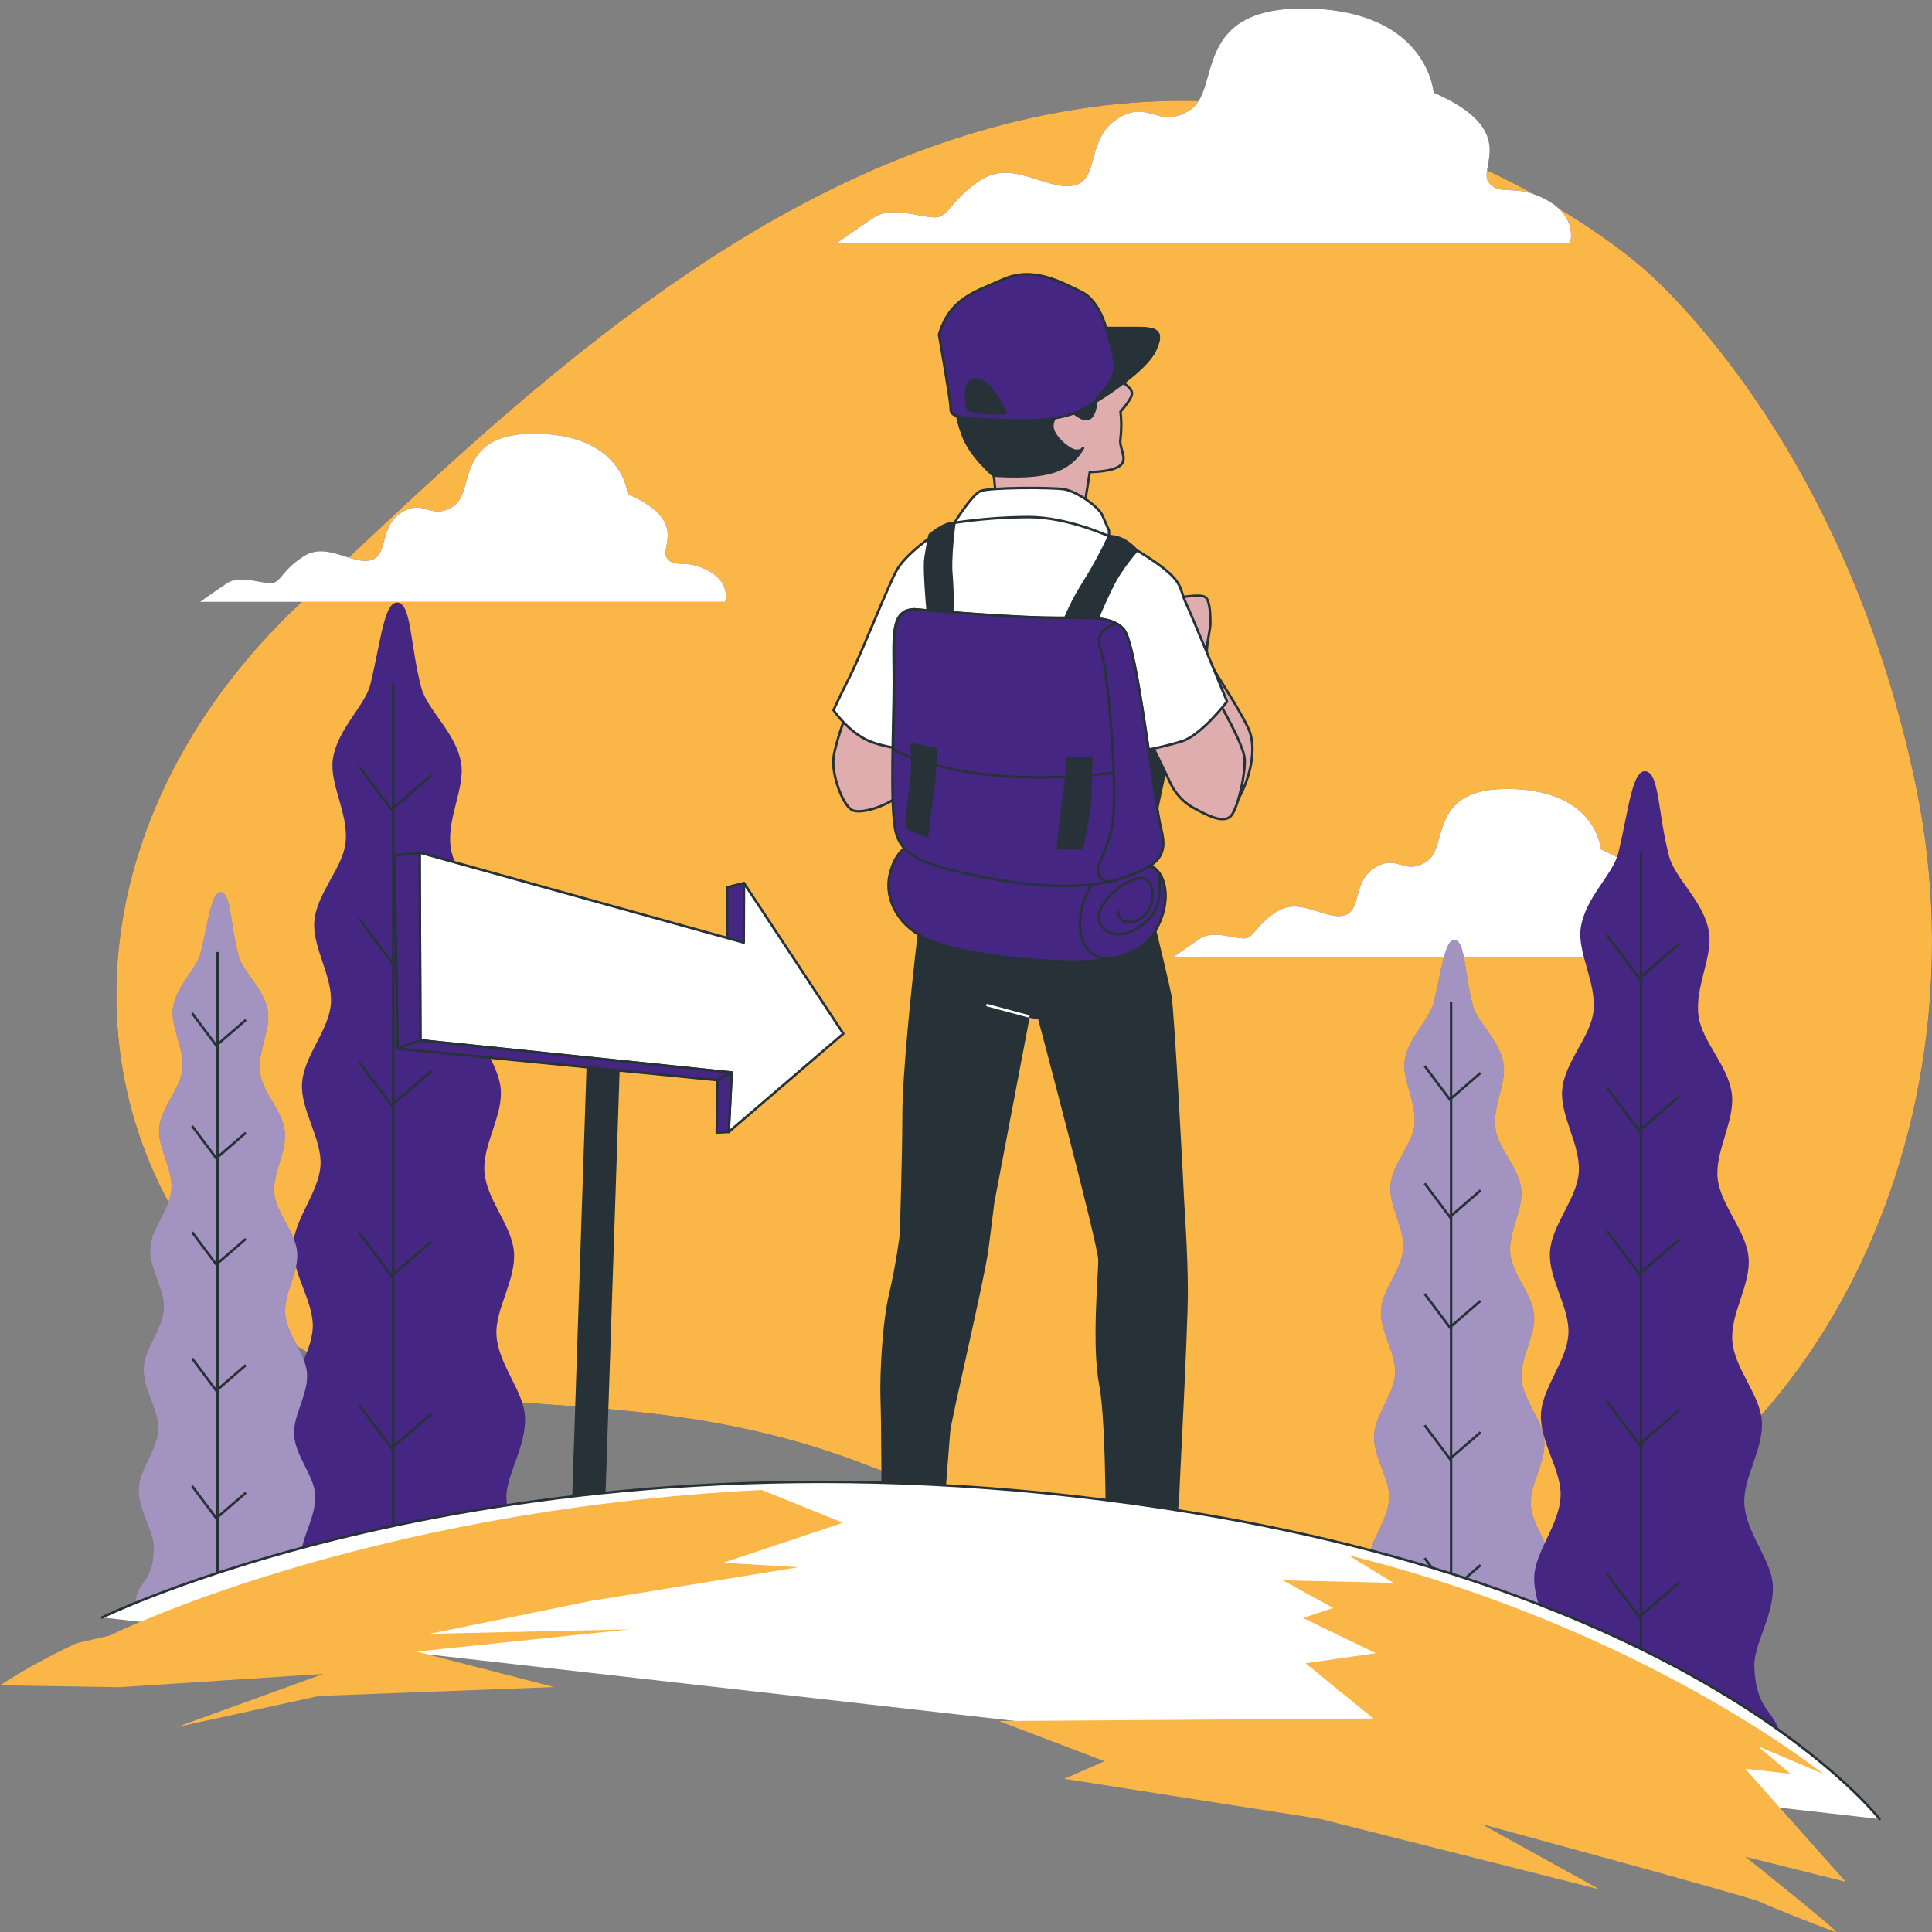 <svg width="600" height="600" viewBox="0 0 600 600" fill="none" xmlns="http://www.w3.org/2000/svg">
<rect x="0" y="0" width="600" height="600" fill="#808080" stroke="none"/>
<g clip-path="url(#clip0_3406_27172)">
<path d="M509.791 82.902C509.791 82.902 438.328 18.992 337.79 33.413C237.251 47.833 158.687 125.773 93.357 187.233C28.027 248.692 18.008 334.201 66.529 394.802C115.051 455.403 177.93 420.834 266.451 453.967C354.973 487.1 373.513 509.371 465.874 488.91C558.234 468.45 617.946 355.551 595.129 244.712C572.312 133.873 509.791 82.902 509.791 82.902Z" fill="#462683"/>
<path d="M509.791 82.902C509.791 82.902 438.328 18.992 337.79 33.413C237.251 47.833 158.687 125.773 93.357 187.233C28.027 248.692 18.008 334.201 66.529 394.802C115.051 455.403 177.93 420.834 266.451 453.967C354.973 487.1 373.513 509.371 465.874 488.91C558.234 468.45 617.946 355.551 595.129 244.712C572.312 133.873 509.791 82.902 509.791 82.902Z" fill="#FAB748"/>
<path d="M522.311 287.595C515.226 283.741 511.995 286.956 509.42 283.741C506.845 280.526 516.521 272.129 497.169 263.748C497.169 263.748 495.889 245.707 469.451 245.02C443.013 244.334 450.114 263.077 443.029 267.588C435.943 272.098 434.008 265.013 426.907 269.523C419.806 274.033 423.037 283.054 417.247 284.349C411.457 285.645 403.7 278.544 396.615 283.054C389.529 287.564 389.513 291.435 386.299 291.435C383.084 291.435 376.622 288.86 372.768 291.435C368.913 294.01 364.387 297.24 364.387 297.24H527.477C527.477 297.24 529.412 291.466 522.311 287.595Z" fill="#462683"/>
<path d="M522.311 287.595C515.226 283.741 511.995 286.956 509.42 283.741C506.845 280.526 516.521 272.129 497.169 263.748C497.169 263.748 495.889 245.707 469.451 245.02C443.013 244.334 450.114 263.077 443.029 267.588C435.943 272.098 434.008 265.013 426.907 269.523C419.806 274.033 423.037 283.054 417.247 284.349C411.457 285.645 403.7 278.544 396.615 283.054C389.529 287.564 389.513 291.435 386.299 291.435C383.084 291.435 376.622 288.86 372.768 291.435C368.913 294.01 364.387 297.24 364.387 297.24H527.477C527.477 297.24 529.412 291.466 522.311 287.595Z" fill="white"/>
<path d="M480.359 62.109C470.464 56.694 465.954 61.204 462.349 56.694C458.743 52.184 472.259 40.526 445.228 28.774C445.228 28.774 443.433 3.553 406.492 2.648C369.551 1.743 379.477 27.868 369.567 34.173C359.656 40.479 356.941 30.568 347.046 36.873C337.151 43.179 341.631 55.804 333.531 57.599C325.431 59.394 314.6 49.484 304.768 55.804C294.935 62.125 294.857 67.51 290.347 67.51C285.837 67.51 276.831 63.904 271.432 67.51C266.032 71.115 259.711 75.609 259.711 75.609H487.569C487.569 75.609 490.269 67.51 480.359 62.109Z" fill="#462683"/>
<path d="M480.359 62.109C470.464 56.694 465.954 61.204 462.349 56.694C458.743 52.184 472.259 40.526 445.228 28.774C445.228 28.774 443.433 3.553 406.492 2.648C369.551 1.743 379.477 27.868 369.567 34.173C359.656 40.479 356.941 30.568 347.046 36.873C337.151 43.179 341.631 55.804 333.531 57.599C325.431 59.394 314.6 49.484 304.768 55.804C294.935 62.125 294.857 67.51 290.347 67.51C285.837 67.51 276.831 63.904 271.432 67.51C266.032 71.115 259.711 75.609 259.711 75.609H487.569C487.569 75.609 490.269 67.51 480.359 62.109Z" fill="white"/>
<path d="M220.053 177.271C212.968 173.401 209.737 176.632 207.162 173.401C204.587 170.17 214.248 161.805 194.911 153.424C194.911 153.424 193.615 135.367 167.193 134.696C140.771 134.025 147.857 152.753 140.756 157.264C133.654 161.774 131.735 154.688 124.649 159.199C117.564 163.709 120.779 172.73 114.973 174.025C109.168 175.321 101.442 168.22 94.341 172.73C87.24 177.24 87.256 181.111 84.025 181.111C80.794 181.111 74.365 178.536 70.494 181.111C66.624 183.686 62.113 186.916 62.113 186.916H225.172C225.172 186.916 227.139 181.142 220.053 177.271Z" fill="#462683"/>
<path d="M220.053 177.271C212.968 173.401 209.737 176.632 207.162 173.401C204.587 170.17 214.248 161.805 194.911 153.424C194.911 153.424 193.615 135.367 167.193 134.696C140.771 134.025 147.857 152.753 140.756 157.264C133.654 161.774 131.735 154.688 124.649 159.199C117.564 163.709 120.779 172.73 114.973 174.025C109.168 175.321 101.442 168.22 94.341 172.73C87.24 177.24 87.256 181.111 84.025 181.111C80.794 181.111 74.365 178.536 70.494 181.111C66.624 183.686 62.113 186.916 62.113 186.916H225.172C225.172 186.916 227.139 181.142 220.053 177.271Z" fill="white"/>
<path d="M291.158 470.6H292.375C294.825 470.507 300.178 470.335 301.645 470.335C303.487 470.335 306.577 474.346 303.799 478.045C301.021 481.743 299.117 486.067 295.169 486.987C291.22 487.908 291.766 490.39 288.926 493.464C286.085 496.539 278.438 497.179 274.427 496.242C270.416 495.306 274.115 475.267 274.739 474.393C275.364 473.519 282.199 478.013 291.158 470.6Z" fill="white" stroke="#263238" stroke-width="0.762" stroke-linecap="round" stroke-linejoin="round"/>
<path d="M295.169 486.957C299.18 486.036 301.021 481.713 303.799 478.015C304.366 477.31 304.731 476.465 304.858 475.569C304.984 474.674 304.867 473.761 304.517 472.927C303.47 476.654 301.406 480.015 298.556 482.634C295.778 484.803 293.624 483.571 292.079 485.412C290.534 487.254 288.957 490.968 280.967 490.968C278.16 491.021 275.36 490.68 272.648 489.954C272.648 493.278 273.101 495.9 274.49 496.196C278.501 497.133 286.211 496.509 288.989 493.418C291.767 490.328 291.158 487.878 295.169 486.957Z" fill="white" stroke="#263238" stroke-width="0.762" stroke-linecap="round" stroke-linejoin="round"/>
<path d="M343.911 482.027C343.911 482.027 342.99 493.139 343.599 495.293C344.207 497.446 350.388 499.616 353.79 498.991C357.192 498.367 363.357 494.06 363.357 494.06C363.357 494.06 376.935 488.816 381.866 485.726C386.798 482.635 388.343 478.937 384.644 478.016C380.945 477.095 368.601 474.614 364.902 473.693C361.203 472.772 361.187 476.159 353.166 478.016C345.144 479.873 343.911 482.027 343.911 482.027Z" fill="white" stroke="#263238" stroke-width="0.762" stroke-linecap="round" stroke-linejoin="round"/>
<path d="M382.802 482.026C375.558 486.15 368.032 489.759 360.281 492.826C354.887 495.046 348.845 495.102 343.411 492.982C343.404 493.757 343.472 494.53 343.614 495.292C344.238 497.446 350.402 499.615 353.805 498.991C357.207 498.366 363.372 494.059 363.372 494.059C363.372 494.059 376.949 488.815 381.881 485.725C386.095 483.088 387.827 480.013 385.939 478.593C385.199 479.983 384.12 481.164 382.802 482.026Z" fill="white" stroke="#263238" stroke-width="0.762" stroke-linecap="round" stroke-linejoin="round"/>
<path d="M289.548 264.313C289.548 264.313 286.037 283.993 284.788 295.027C283.54 306.061 280.606 333.482 280.606 346.607C280.606 359.733 279.794 383.564 279.794 383.564C279.794 383.564 278.592 393.115 276.517 401.746C274.441 410.376 273.536 426.795 273.832 434.848C274.129 442.901 274.129 465.25 274.129 465.25C273.965 467.848 273.965 470.454 274.129 473.053C274.425 476.034 275.018 479.608 277.999 479.608C280.98 479.608 286.349 479.608 288.44 477.829C291.133 475.238 292.73 471.713 292.904 467.981C293.2 463.517 294.464 448.301 294.698 444.727C294.933 441.153 305.436 397.033 306.622 387.793C307.808 378.554 308.417 373.482 308.417 373.482L319.435 315.644L322.728 316.237C322.728 316.237 341.456 386.592 341.456 391.367C341.456 396.143 339.365 417.899 341.753 430.119C344.141 442.339 343.782 484.04 343.782 484.04C344.981 485.345 346.53 486.277 348.245 486.724C350.929 487.317 358.686 485.523 361.667 480.763C364.648 476.003 365.834 467.341 365.834 464.953C365.834 462.565 368.518 413.685 368.518 401.153C368.518 388.621 367.332 373.435 367.332 372.234C367.332 371.032 364.351 314.411 363.462 309.338C362.572 304.266 352.428 263.127 352.428 263.127C352.428 263.127 321.448 272.366 289.548 264.313Z" fill="#263238" stroke="#263238" stroke-width="0.762" stroke-linecap="round" stroke-linejoin="round"/>
<path d="M263.315 220.489C263.315 220.489 259.444 230.337 258.851 235.394C258.258 240.45 261.536 249.705 264.517 251.5C267.498 253.295 277.33 249.409 278.828 247.021C280.326 244.633 287.162 229.135 287.162 229.135C278.581 228.448 270.343 225.461 263.315 220.489Z" fill="#DFADAD" stroke="#263238" stroke-width="0.762" stroke-linecap="round" stroke-linejoin="round"/>
<path d="M357.627 226.512L345.875 278.623H353.538L364.79 225.482L357.627 226.512Z" fill="#263238" stroke="#263238" stroke-width="0.762" stroke-linecap="round" stroke-linejoin="round"/>
<path d="M367.192 185.451C367.192 185.451 372.81 184.436 374.34 185.451C375.869 186.465 375.901 191.584 375.901 193.629C375.901 195.673 374.34 201.292 374.886 203.851C375.432 206.411 384.094 218.49 387.668 226.169C391.242 233.847 386.654 246.083 382.565 251.14C378.476 256.196 370.282 238.03 367.723 231.896C365.163 225.763 361.09 187.948 361.09 187.948L367.192 185.451Z" fill="#DFADAD" stroke="#263238" stroke-width="0.762" stroke-linecap="round" stroke-linejoin="round"/>
<path d="M378.119 217.258C378.119 217.258 386.235 231.132 386.531 235.611C386.828 240.09 384.737 249.657 382.661 252.904C380.585 256.15 375.217 253.356 371.33 251.265C367.732 249.461 364.882 246.451 363.277 242.759C361.483 238.889 356.66 229.181 356.66 229.181C356.66 229.181 369.785 225.607 378.119 217.258Z" fill="#DFADAD" stroke="#263238" stroke-width="0.762" stroke-linecap="round" stroke-linejoin="round"/>
<path d="M305.047 159.138C301.294 160.018 297.684 161.427 294.326 163.321C289.253 166.302 281.2 172.264 278.516 177.024C275.832 181.784 267.794 202.369 263.908 210.126C260.022 217.882 258.852 220.551 258.852 220.551C258.852 220.551 263.534 227.418 269.87 230.102C276.206 232.787 287.162 233.38 287.162 233.38C287.162 233.38 288.723 263.781 289.55 268.261C290.377 272.74 300.584 275.408 315.488 276.064C330.393 276.719 351.259 271.304 353.943 268.261C356.628 265.217 353.054 233.38 353.054 233.38C357.903 232.665 362.688 231.569 367.365 230.102C373.327 228.011 381.083 217.867 381.083 217.867C381.083 217.867 370.346 191.632 368.255 187.168C366.163 182.705 367.662 180.925 359.312 174.948C353.982 171.197 348.288 167.992 342.316 165.381C342.316 165.381 329.831 159.419 319.359 158.233C308.887 157.047 305.047 159.138 305.047 159.138Z" fill="white" stroke="#263238" stroke-width="0.762" stroke-linecap="round" stroke-linejoin="round"/>
<path d="M348.279 118.561C348.279 118.561 351.557 120.356 351.557 122.15C351.557 123.945 347.983 127.816 347.983 127.816C348.302 130.585 348.302 133.381 347.983 136.15C347.39 139.131 350.371 142.392 347.983 144.499C345.595 146.606 338.447 146.591 338.447 146.591L336.356 159.716L309.528 156.126L308.638 147.777C308.638 147.777 301.475 141.815 299.087 135.291C296.699 128.768 297.011 126.942 297.526 122.806C298.041 118.67 302.598 109.977 311.572 107.902C319.423 106.026 327.617 106.128 335.419 108.198C341.725 109.884 348.279 118.561 348.279 118.561Z" fill="#DFADAD" stroke="#263238" stroke-width="0.762" stroke-linecap="round" stroke-linejoin="round"/>
<path d="M336.32 139.176V139.1V139.176Z" fill="white" stroke="#263238" stroke-width="0.762" stroke-linecap="round" stroke-linejoin="round"/>
<path d="M328.613 145.966C331.876 144.638 334.593 142.245 336.323 139.177C336.214 139.396 335.745 140.004 334.278 140.004C332.484 140.004 328.301 136.727 327.115 133.762C325.929 130.796 328.91 127.191 330.985 127.191C333.061 127.191 336.058 131.374 338.445 129.876C340.833 128.377 340.537 121.838 340.537 121.838C341.127 118.825 342.026 115.88 343.221 113.052C341.016 110.852 338.351 109.168 335.418 108.12C327.616 106.05 319.422 105.948 311.571 107.823C302.628 109.899 298.149 118.545 297.525 122.728C296.9 126.91 296.635 128.69 299.085 135.213C301.536 141.737 308.637 147.699 308.637 147.699C313.693 148.058 322.948 148.354 328.613 145.966Z" fill="#263238" stroke="#263238" stroke-width="0.762" stroke-linecap="round" stroke-linejoin="round"/>
<path d="M296.418 162.353C296.418 162.353 301.771 153.707 304.455 152.521C307.14 151.335 326.523 151.335 330.394 151.928C334.264 152.521 341.131 157.296 342.317 159.981C343.503 162.665 344.409 164.741 344.409 164.741V166.536C344.409 166.536 331.596 160.574 319.438 160.574C311.731 160.603 304.037 161.198 296.418 162.353Z" fill="white" stroke="#263238" stroke-width="0.762" stroke-linecap="round" stroke-linejoin="round"/>
<path d="M344.407 166.537C341.906 171.887 339.059 177.069 335.885 182.05C332.519 187.537 329.895 193.446 328.082 199.623L337.446 200.591C337.446 200.591 343.954 183.423 347.856 177.82C349.441 175.429 351.182 173.146 353.068 170.985C353.068 170.985 349.354 166.303 344.407 166.537Z" fill="#263238" stroke="#263238" stroke-width="0.762" stroke-linecap="round" stroke-linejoin="round"/>
<path d="M296.417 162.353C296.417 162.353 294.856 173.278 295.543 179.13C295.902 184.108 295.902 189.104 295.543 194.082L288.707 196.36C288.707 196.36 286.757 177.492 287.412 173.262C288.067 169.033 288.707 166.114 288.707 166.114C288.707 166.114 293.046 162.26 296.417 162.353Z" fill="#263238" stroke="#263238" stroke-width="0.762" stroke-linecap="round" stroke-linejoin="round"/>
<path d="M282.527 262.408C282.527 262.408 277.985 263.969 276.284 271.772C274.583 279.576 279.218 288.05 288.644 291.952C298.071 295.853 313.381 297.804 327.661 298.46C341.941 299.115 353.678 297.804 358.875 288.69C364.072 279.576 362.121 269.821 355.941 268.198C349.76 266.575 342.925 270.149 319.187 267.871C306.859 266.867 294.612 265.042 282.527 262.408Z" fill="#462683" stroke="#263238" stroke-width="0.762" stroke-linecap="round" stroke-linejoin="round"/>
<path d="M339.927 273.66C333.919 280.667 332.421 297.694 344.438 297.694H345.046C351.289 296.446 356.111 293.808 358.983 288.767C363.025 281.682 362.729 274.206 359.498 270.476L354.66 267.214C351.885 267.163 349.131 267.712 346.588 268.824C344.045 269.937 341.773 271.586 339.927 273.66Z" fill="#462683" stroke="#263238" stroke-width="0.762" stroke-linecap="round" stroke-linejoin="round"/>
<path d="M347.184 282.838C347.184 282.838 346.95 287.816 352.85 285.959C354.24 285.403 355.446 284.467 356.329 283.258C357.212 282.049 357.737 280.616 357.844 279.123C357.893 278.756 357.919 278.386 357.922 278.015C358 275.518 357.126 273.333 355.347 272.818C351.258 271.679 341.301 279.154 341.301 284.601C341.301 290.048 347.653 291.858 353.318 288.222C358.983 284.585 360.575 280.746 360.122 271.679" stroke="#263238" stroke-width="0.762" stroke-linecap="round" stroke-linejoin="round"/>
<path d="M283.834 189.213C283.834 189.213 309.85 191.491 323.849 191.804C337.849 192.116 344.669 190.836 348.82 195.393C352.972 199.95 358.184 248.737 360.525 257.523C362.866 266.31 358.965 268.916 349.148 272.49C339.331 276.064 323.771 276.064 305.871 272.49C287.97 268.916 280.166 266.248 278.215 258.444C276.265 250.641 277.576 225.577 277.576 211.624C277.576 197.672 276.343 189.541 283.834 189.213Z" fill="#462683" stroke="#263238" stroke-width="0.762" stroke-linecap="round" stroke-linejoin="round"/>
<path d="M345.342 240.044C349.447 239.607 353.483 238.669 357.359 237.25C354.862 220.083 351.694 198.358 348.947 195.393C344.718 190.836 337.882 192.131 323.977 191.804C310.071 191.476 283.961 189.213 283.961 189.213C276.47 189.541 277.718 197.672 277.718 211.655C277.718 217.445 277.484 225.108 277.375 232.678C279.217 233.786 300.582 245.366 345.342 240.044Z" fill="#462683" stroke="#263238" stroke-width="0.762" stroke-linecap="round" stroke-linejoin="round"/>
<path d="M283.108 231.102C283.528 235.819 283.402 240.569 282.733 245.257C282.085 249.195 281.715 253.174 281.625 257.165L287.946 259.771C287.946 259.771 289.069 249.72 289.819 245.257C290.328 241.052 290.578 236.82 290.568 232.584L283.108 231.102Z" fill="#263238" stroke="#263238" stroke-width="0.762" stroke-linecap="round" stroke-linejoin="round"/>
<path d="M331.512 235.612C331.512 235.612 331.138 242.323 330.404 247.161C329.671 251.999 328.531 263.454 328.531 263.454H335.976C335.976 263.454 338.582 251.999 338.582 247.535C338.582 243.072 338.957 235.237 338.957 235.237L331.512 235.612Z" fill="#263238" stroke="#263238" stroke-width="0.762" stroke-linecap="round" stroke-linejoin="round"/>
<path d="M360.607 257.46C358.328 248.674 353.131 199.887 348.902 195.33C348.249 194.639 347.497 194.05 346.67 193.582C343.954 194.456 339.959 196.61 341.738 201.51C344.345 208.658 346.951 243.804 345.64 254.854C344.329 265.904 337.181 271.132 343.689 273.722L344.048 273.863C345.807 273.508 347.539 273.028 349.229 272.427C358.984 268.916 362.885 266.309 360.607 257.46Z" fill="#462683" stroke="#263238" stroke-width="0.762" stroke-linecap="round" stroke-linejoin="round"/>
<path d="M319.36 315.597L306.609 312.179" stroke="white" stroke-width="0.762" stroke-linecap="round" stroke-linejoin="round"/>
<path d="M291.613 103.938C291.613 103.938 295.218 124.226 295.218 126.583C295.218 128.939 295.811 129.564 305.363 130.157C314.914 130.75 328.008 131.359 335.468 127.488C342.928 123.618 356.038 114.659 358.722 108.76C361.407 102.861 359.612 101.909 352.479 101.909H343.537C343.537 101.909 341.446 93.263 335.733 90.578C330.021 87.894 321.126 82.525 311.59 86.708C302.054 90.89 294.938 92.872 291.613 103.938Z" fill="#462683" stroke="#263238" stroke-width="0.762" stroke-linecap="round" stroke-linejoin="round"/>
<path d="M341.424 122.712C340.774 123.33 340.272 124.088 339.957 124.928C347.308 120.48 356.516 113.582 358.685 108.697C361.369 102.735 359.575 101.846 352.442 101.846H343.5C343.5 101.846 346.184 110.492 346.184 113.473C346.184 116.454 344.998 119.138 341.424 122.712Z" fill="#263238" stroke="#263238" stroke-width="0.762" stroke-linecap="round" stroke-linejoin="round"/>
<path d="M300.665 127.362C300.665 127.362 298.168 118.638 302.741 117.811C307.313 116.984 312.307 128.205 312.307 128.205C308.408 128.654 304.459 128.368 300.665 127.362Z" fill="#263238" stroke="#263238" stroke-width="0.762" stroke-linecap="round" stroke-linejoin="round"/>
<path d="M425.455 523.509H484.137C483.013 516.33 478.393 517.594 477.785 506.466C477.472 500.864 482.654 493.981 482.217 486.583C481.842 480.512 475.865 474.301 475.397 467.372C474.991 461.129 480.079 454.168 479.595 447.426C479.127 441.059 473.056 434.941 472.525 428.308C471.995 421.675 477.004 414.839 476.411 408.3C475.818 401.761 469.654 395.815 468.998 389.322C468.343 382.83 473.165 375.557 472.416 369.221C471.636 362.494 465.284 356.736 464.425 350.493C463.473 343.579 467.968 336.213 466.922 330.204C465.627 322.9 458.838 317.625 457.402 312.241C454.734 302.206 455.077 292.53 451.924 291.952C448.772 291.375 447.804 300.754 445.26 311.351C443.98 316.673 437.332 322.073 436.24 329.377C435.35 335.292 440.048 342.487 439.283 349.354C438.596 355.518 432.4 361.433 431.807 368.082C431.23 374.324 436.255 381.316 435.771 387.887C435.288 394.457 429.279 400.372 428.873 406.88C428.467 413.388 433.633 420.192 433.274 426.607C432.915 433.021 427.032 439.389 426.72 445.709C426.392 452.405 431.682 459.147 431.402 465.358C431.121 472.225 425.299 478.53 425.159 484.539C424.894 491.843 430.247 498.585 430.091 504.141C429.732 516.189 424.207 513.692 424.004 523.4L425.455 523.509Z" fill="#462683"/>
<path opacity="0.5" d="M425.455 523.509H484.137C483.013 516.33 478.393 517.594 477.785 506.466C477.472 500.864 482.654 493.981 482.217 486.583C481.842 480.512 475.865 474.301 475.397 467.372C474.991 461.129 480.079 454.168 479.595 447.426C479.127 441.059 473.056 434.941 472.525 428.308C471.995 421.675 477.004 414.839 476.411 408.3C475.818 401.761 469.654 395.815 468.998 389.322C468.343 382.83 473.165 375.557 472.416 369.221C471.636 362.494 465.284 356.736 464.425 350.493C463.473 343.579 467.968 336.213 466.922 330.204C465.627 322.9 458.838 317.625 457.402 312.241C454.734 302.206 455.077 292.53 451.924 291.952C448.772 291.375 447.804 300.754 445.26 311.351C443.98 316.673 437.332 322.073 436.24 329.377C435.35 335.292 440.048 342.487 439.283 349.354C438.596 355.518 432.4 361.433 431.807 368.082C431.23 374.324 436.255 381.316 435.771 387.887C435.288 394.457 429.279 400.372 428.873 406.88C428.467 413.388 433.633 420.192 433.274 426.607C432.915 433.021 427.032 439.389 426.72 445.709C426.392 452.405 431.682 459.147 431.402 465.358C431.121 472.225 425.299 478.53 425.159 484.539C424.894 491.843 430.247 498.585 430.091 504.141C429.732 516.189 424.207 513.692 424.004 523.4L425.455 523.509Z" fill="white"/>
<path d="M450.645 311.226V520.793" stroke="#263238" stroke-width="0.762" stroke-miterlimit="10"/>
<path d="M459.808 333.201L450.256 341.457L442.438 331.031" stroke="#263238" stroke-width="0.762" stroke-miterlimit="10"/>
<path d="M459.808 369.673L450.256 377.929L442.438 367.504" stroke="#263238" stroke-width="0.762" stroke-miterlimit="10"/>
<path d="M459.808 403.977L450.256 412.233L442.438 401.808" stroke="#263238" stroke-width="0.762" stroke-miterlimit="10"/>
<path d="M459.808 444.803L450.256 453.059L442.438 442.634" stroke="#263238" stroke-width="0.762" stroke-miterlimit="10"/>
<path d="M459.808 486.052L450.256 494.308L442.438 483.883" stroke="#263238" stroke-width="0.762" stroke-miterlimit="10"/>
<path d="M89.388 487.659H165.518C164.051 478.295 158.074 479.98 157.278 465.544C156.887 458.287 163.614 449.282 163.021 439.746C162.553 431.943 154.796 423.812 154.188 414.775C153.641 406.66 160.259 397.608 159.619 388.899C159.01 380.628 151.16 372.684 150.458 364.1C149.755 355.517 156.263 346.605 155.499 338.131C154.734 329.656 146.728 321.853 145.885 313.503C145.011 304.904 151.285 295.649 150.333 287.425C149.303 278.7 141.078 271.162 139.954 263.125C138.706 254.167 144.543 244.6 143.185 236.859C141.499 227.385 132.697 220.534 130.84 213.558C127.375 200.526 127.812 187.979 123.723 187.167C119.369 186.293 118.386 198.591 115.077 212.341C113.423 219.254 104.792 226.246 103.372 235.751C102.233 243.414 108.319 252.746 107.321 261.673C106.431 269.664 98.409 277.28 97.629 286.02C96.895 294.182 103.403 303.187 102.763 311.724C102.139 320.027 94.351 327.94 93.805 336.367C93.259 344.795 100.048 353.628 99.533 361.947C99.018 370.265 91.417 378.537 91.027 386.746C90.606 395.423 97.457 404.178 97.129 412.231C96.755 421.158 89.217 429.399 88.936 437.202C88.593 446.66 95.553 455.4 95.335 462.61C94.866 478.217 87.703 475.017 87.531 487.581L89.388 487.659Z" fill="#462683"/>
<path d="M122.121 212.232V484.133" stroke="#263238" stroke-width="0.762" stroke-miterlimit="10"/>
<path d="M134.013 240.746L121.605 251.452L111.461 237.921" stroke="#263238" stroke-width="0.762" stroke-miterlimit="10"/>
<path d="M134.013 288.065L121.605 298.771L111.461 285.256" stroke="#263238" stroke-width="0.762" stroke-miterlimit="10"/>
<path d="M134.013 332.576L121.605 343.282L111.461 329.767" stroke="#263238" stroke-width="0.762" stroke-miterlimit="10"/>
<path d="M134.013 385.546L121.605 396.252L111.461 382.721" stroke="#263238" stroke-width="0.762" stroke-miterlimit="10"/>
<path d="M134.013 439.06L121.605 449.766L111.461 436.251" stroke="#263238" stroke-width="0.762" stroke-miterlimit="10"/>
<path d="M43.338 499.568H99.71C98.633 492.67 94.201 493.887 93.607 483.197C93.311 477.812 98.289 471.164 97.868 464.094C97.509 458.273 91.766 452.295 91.329 445.631C90.923 439.623 95.824 432.959 95.34 426.482C94.903 420.348 89.097 414.48 88.566 408.113C88.036 401.745 92.858 395.159 92.296 388.885C91.735 382.611 85.804 376.837 85.18 370.657C84.555 364.476 89.175 357.438 88.457 351.351C87.708 344.89 81.606 339.303 80.779 333.357C79.858 326.724 84.181 319.638 83.166 313.911C81.934 306.903 75.363 301.831 74.037 296.65C71.477 287.02 71.789 277.719 68.777 277.11C65.765 276.501 64.813 285.584 62.363 295.76C61.13 300.879 54.747 306.06 53.701 313.068C52.858 318.764 57.369 325.662 56.635 332.264C55.964 338.179 50.018 343.86 49.44 350.29C48.894 356.345 53.717 363.009 53.248 369.33C52.78 375.651 47.006 381.332 46.616 387.574C46.225 393.817 51.204 400.356 50.861 406.521C50.517 412.686 44.852 418.803 44.618 424.874C44.306 431.304 49.3 437.781 49.128 443.743C48.863 450.345 43.276 456.4 43.073 462.174C42.823 469.197 47.973 475.659 47.755 480.996C47.411 492.592 42.105 490.188 41.918 499.506L43.338 499.568Z" fill="#462683"/>
<path opacity="0.5" d="M43.338 499.568H99.71C98.633 492.67 94.201 493.887 93.607 483.197C93.311 477.812 98.289 471.164 97.868 464.094C97.509 458.273 91.766 452.295 91.329 445.631C90.923 439.623 95.824 432.959 95.34 426.482C94.903 420.348 89.097 414.48 88.566 408.113C88.036 401.745 92.858 395.159 92.296 388.885C91.735 382.611 85.804 376.837 85.18 370.657C84.555 364.476 89.175 357.438 88.457 351.351C87.708 344.89 81.606 339.303 80.779 333.357C79.858 326.724 84.181 319.638 83.166 313.911C81.934 306.903 75.363 301.831 74.037 296.65C71.477 287.02 71.789 277.719 68.777 277.11C65.765 276.501 64.813 285.584 62.363 295.76C61.13 300.879 54.747 306.06 53.701 313.068C52.858 318.764 57.369 325.662 56.635 332.264C55.964 338.179 50.018 343.86 49.44 350.29C48.894 356.345 53.717 363.009 53.248 369.33C52.78 375.651 47.006 381.332 46.616 387.574C46.225 393.817 51.204 400.356 50.861 406.521C50.517 412.686 44.852 418.803 44.618 424.874C44.306 431.304 49.3 437.781 49.128 443.743C48.863 450.345 43.276 456.4 43.073 462.174C42.823 469.197 47.973 475.659 47.755 480.996C47.411 492.592 42.105 490.188 41.918 499.506L43.338 499.568Z" fill="white"/>
<path d="M67.543 295.65V496.961" stroke="#263238" stroke-width="0.762" stroke-miterlimit="10"/>
<path d="M76.348 316.751L67.171 324.68L59.664 314.66" stroke="#263238" stroke-width="0.762" stroke-miterlimit="10"/>
<path d="M76.348 351.788L67.171 359.716L59.664 349.696" stroke="#263238" stroke-width="0.762" stroke-miterlimit="10"/>
<path d="M76.348 384.749L67.171 392.678L59.664 382.658" stroke="#263238" stroke-width="0.762" stroke-miterlimit="10"/>
<path d="M76.348 423.953L67.171 431.881L59.664 421.877" stroke="#263238" stroke-width="0.762" stroke-miterlimit="10"/>
<path d="M76.348 463.578L67.171 471.506L59.664 461.502" stroke="#263238" stroke-width="0.762" stroke-miterlimit="10"/>
<path d="M476.912 540.051H553.057C551.59 530.687 545.613 532.372 544.817 517.952C544.411 510.679 551.137 501.689 550.56 492.138C550.076 484.335 542.32 476.219 541.726 467.167C541.18 459.052 547.798 450 547.158 441.291C546.549 433.02 538.683 425.092 537.996 416.492C537.31 407.893 543.802 398.997 543.037 390.523C542.273 382.048 534.266 374.261 533.424 365.895C532.581 357.53 538.824 348.057 537.856 339.832C536.842 331.092 528.601 323.554 527.493 315.517C526.245 306.559 532.082 296.992 530.708 289.266C529.038 279.793 520.22 272.942 518.363 265.95C514.914 252.934 515.351 240.386 511.262 239.559C506.908 238.701 505.909 250.999 502.616 264.748C500.946 271.646 492.331 278.654 490.911 288.158C489.772 295.837 495.858 305.17 494.86 314.081C493.97 322.072 485.932 329.688 485.152 338.428C484.419 346.605 490.942 355.595 490.302 364.147C489.678 372.435 481.89 380.347 481.344 388.775C480.798 397.202 487.587 406.036 487.072 414.37C486.557 422.704 478.956 430.944 478.551 439.153C478.145 447.831 484.996 456.602 484.653 464.655C484.294 473.566 476.74 481.822 476.475 489.625C476.131 499.099 483.092 507.838 482.874 515.049C482.405 530.655 475.242 527.456 474.992 540.02L476.912 540.051Z" fill="#462683"/>
<path d="M509.605 264.641V536.541" stroke="#263238" stroke-width="0.762" stroke-miterlimit="10"/>
<path d="M521.477 293.138L509.086 303.845L498.941 290.329" stroke="#263238" stroke-width="0.762" stroke-miterlimit="10"/>
<path d="M521.477 340.473L509.086 351.179L498.941 337.648" stroke="#263238" stroke-width="0.762" stroke-miterlimit="10"/>
<path d="M521.477 384.983L509.086 395.674L498.941 382.158" stroke="#263238" stroke-width="0.762" stroke-miterlimit="10"/>
<path d="M521.477 437.938L509.086 448.644L498.941 435.129" stroke="#263238" stroke-width="0.762" stroke-miterlimit="10"/>
<path d="M521.477 491.467L509.086 502.174L498.941 488.643" stroke="#263238" stroke-width="0.762" stroke-miterlimit="10"/>
<path d="M192.386 322.506L182.84 322.188L177.107 494.094L186.653 494.412L192.386 322.506Z" fill="#263238" stroke="#263238" stroke-width="0.762" stroke-linecap="round" stroke-linejoin="round"/>
<path d="M231.056 274.269L225.859 275.517V292.716L231.618 294.401L231.056 274.269Z" fill="#462683" stroke="#263238" stroke-width="0.762" stroke-linecap="round" stroke-linejoin="round"/>
<path d="M130.312 264.779L130.562 323.07L227.23 333.09L226.309 351.537L261.908 320.995L231.054 274.268L230.976 292.731L130.312 264.779Z" fill="white" stroke="#263238" stroke-width="0.762" stroke-linecap="round" stroke-linejoin="round"/>
<path d="M130.311 264.779L122.508 265.653L123.491 325.63L130.561 323.07L130.311 264.779Z" fill="#462683" stroke="#263238" stroke-width="0.762" stroke-linecap="round" stroke-linejoin="round"/>
<path d="M123.492 325.63L222.829 335.462L227.23 333.09L130.562 323.07L123.492 325.63Z" fill="#462683" stroke="#263238" stroke-width="0.762" stroke-linecap="round" stroke-linejoin="round"/>
<path d="M222.828 335.463L222.578 351.741L226.308 351.538L227.229 333.091L222.828 335.463Z" fill="#462683" stroke="#263238" stroke-width="0.762" stroke-linecap="round" stroke-linejoin="round"/>
<path d="M31.727 502.314C31.727 502.314 166.225 435.97 370.736 469.836C530.97 496.368 583.721 564.912 583.721 564.912" fill="white"/>
<path d="M31.727 502.314C31.727 502.314 166.225 435.97 370.736 469.836C530.97 496.368 583.721 564.912 583.721 564.912" stroke="#263238" stroke-width="0.762" stroke-linecap="round" stroke-linejoin="round"/>
<path d="M261.771 472.911L236.567 462.72C112.025 468.962 33.991 507.979 33.991 507.979L23.847 510.289C15.602 514.091 7.633 518.467 0 523.383L37.019 523.976L100.46 519.84L54.936 536.352L99.056 526.692L172.111 523.929L129.364 512.911L195.521 506.013L133.469 507.386L183.41 497.195L247.991 486.707L224.581 485.318L230.371 483.399L261.771 472.911Z" fill="#FAB748"/>
<path d="M418.697 482.978L432.743 491.561L398.408 490.781L414.015 499.365L404.651 502.486L427.281 513.411L405.431 516.532L426.501 533.699L310.23 534.48L343.005 546.965L330.519 552.427L410.113 564.913L496.731 586.762L460.055 566.473C460.055 566.473 543.551 589.103 546.672 590.664C549.794 592.225 567.741 599.248 570.082 600.028C572.423 600.808 541.99 576.618 541.99 576.618L573.204 584.421L541.99 549.306L556.036 550.867L545.892 542.283L566.181 550.867C566.181 550.867 509.996 505.607 418.697 482.978Z" fill="#FAB748"/>
</g>
<defs>
<clipPath id="clip0_3406_27172">
<rect width="600" height="600" fill="white"/>
</clipPath>
</defs>
</svg>
